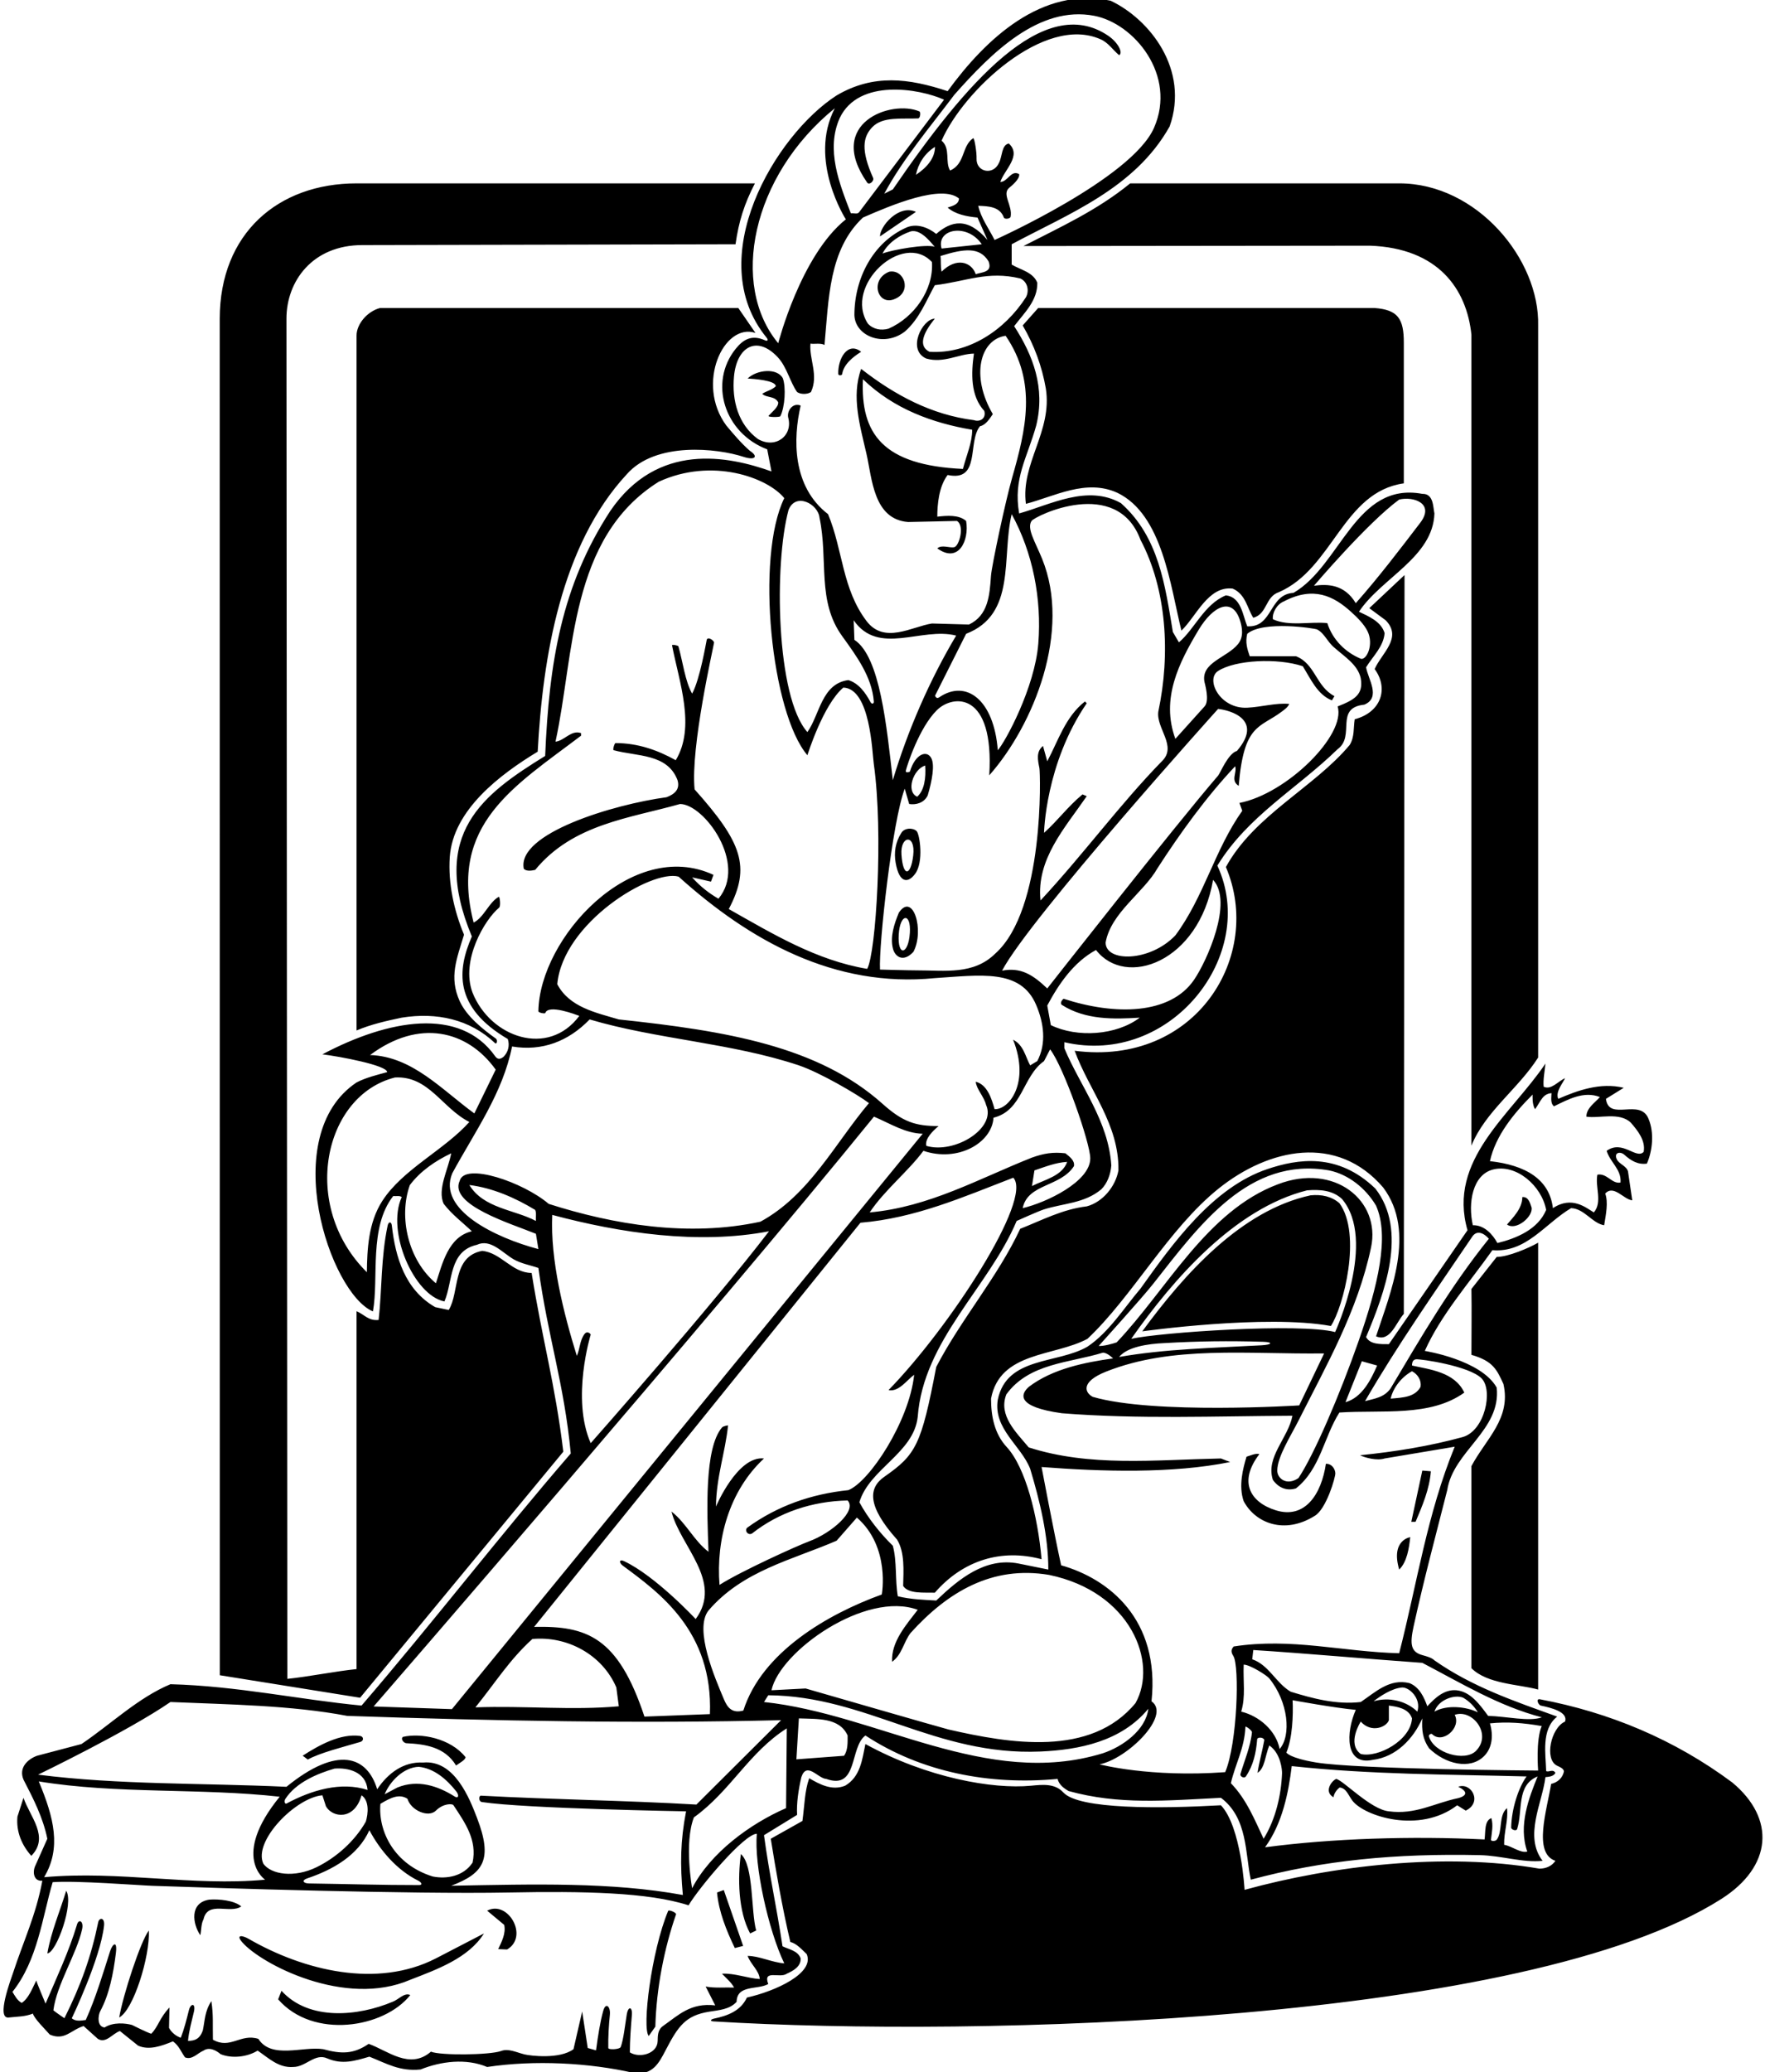 <?xml version="1.0" encoding="UTF-8"?>
<svg xmlns="http://www.w3.org/2000/svg" xmlns:xlink="http://www.w3.org/1999/xlink" width="496pt" height="582pt" viewBox="0 0 496 582" version="1.1">
<g id="surface1">
<path style=" stroke:none;fill-rule:nonzero;fill:rgb(0%,0%,0%);fill-opacity:1;" d="M 215.898 557.199 C 214.301 553 219.199 555.699 221.102 554.301 C 222.898 553.5 225.102 552.301 225 550 C 224.199 547.801 221.699 547.5 219.898 546.598 C 218.301 535.902 216.199 526.5 214.699 515.402 L 224 509.699 C 223.801 506.5 224.398 502.5 225.199 499.098 C 226.699 494.598 229.898 499.5 232.199 499.598 C 241.199 502.801 238.699 490.699 243.199 487.402 C 258.898 497.699 278 501.402 297.199 499.598 C 297.602 501.199 298.898 502.199 300.301 503 C 314.398 506.902 327.602 505.699 343.102 504.902 C 350.699 510.598 349.898 520.598 351.5 527.902 C 371.898 522.402 392.25 520.5 415.801 521 C 422.004 521.133 428 523.199 433.5 522.598 C 428.199 515.699 433.398 506.402 434.301 499.098 C 435.301 499 436.602 498.902 437.102 497.902 C 436.398 496.699 435.301 497.801 434.5 497.402 C 434.398 492.801 433 485.699 437.602 482.098 C 425.699 477.801 413.801 473.801 403.102 466.301 C 402.367 465.566 401.047 465.199 399.727 464.836 C 396.469 463.938 396.148 461.805 397.242 456.805 C 400.121 443.672 403.539 430.957 406.699 418.5 C 408.398 407.5 421.898 401.699 420.602 389.699 C 416.215 381.879 400.398 379.398 400.398 379.398 C 404.898 369.301 412.801 360.398 419.398 351.102 C 428.898 351.898 434.102 343.699 441.5 339.301 C 445.199 339.398 447.5 343.602 450.801 344.102 C 451.301 341 452 337.699 451.102 335.199 C 453.5 332.602 456.301 336.898 458.699 337.102 L 457.5 329 C 457.09 327.441 455.062 326.961 454.406 325.676 C 453.391 323.707 455.293 323.258 456.461 324.297 C 458.289 325.926 460.207 327.145 462.801 326.801 C 464.398 323.199 464.898 318.102 463.301 314.301 C 461 308.199 452.102 315.102 451.301 308.602 L 456.301 305.5 C 449.699 303.898 443.199 306.301 437.898 308.602 C 437 306.602 439.301 304.102 439.801 302.801 C 437.801 303.699 435.898 306.199 433.801 305.199 C 433.602 303.199 434.102 300.898 434.301 298.699 C 424.602 313.102 406.699 325.699 412.398 345.5 L 390.301 377.5 C 387.898 377.5 385 377.602 383.898 375.5 C 389.102 363.102 395.699 345.602 386.5 333.801 C 375.867 323.562 364.566 325.527 356.266 328.293 C 340.812 333.438 329.516 349.281 320.5 361.898 C 315.898 367.301 311.602 374.199 305.602 378.199 C 297.199 383.102 282.898 380.898 280.398 393.102 C 279.102 401.301 286.898 405.898 289.5 412.5 C 292.199 421.5 294.602 431.301 294.602 440.801 L 286.199 439.102 C 276.898 437.301 269.5 443.398 263.102 449.5 C 259.699 449.301 256 449.199 252.301 448.301 C 251.5 443.699 252.102 438.5 250.898 434.102 C 247.301 430.602 243.898 426.301 241.5 421.898 C 244.301 412.5 256.801 408.102 257.898 397.898 C 259.5 376.398 277.801 361.602 285.699 342.898 C 285.699 342.898 291.684 340.199 293.312 339.672 C 298.77 337.918 304.727 338.004 309.5 334 C 311.199 332.301 312.102 329.801 312.301 327.301 C 311.5 314.801 303.602 305.102 299.102 294.398 L 299.102 292.699 C 328.914 299.648 353.754 268.152 342.102 243.102 C 350.699 229.102 364.398 221.602 375.898 210.398 C 381 206.699 374.898 198.801 383.398 197.898 C 388.199 195.898 384.398 190.602 383.898 187.398 C 385.801 184.301 388.801 181.602 389.102 177.801 C 388.102 174.5 384.602 173.102 381.898 171.801 C 388.199 162.301 402.699 156.5 403.102 144.199 C 402.699 142.398 402.898 138.602 399.699 138.699 C 380.898 135.199 376.801 158.801 363.5 166.5 C 356.5 166.898 357.801 176.301 350.5 175.898 C 349.199 172.699 348.801 167.699 344.5 167.199 C 338.398 169.699 335.699 176.699 331.301 180.398 L 329.602 177.5 C 327.398 164.398 325.699 150.801 315 141.301 C 305.602 136 295.301 141.699 286.398 144.199 C 284.699 134.301 288.602 128.801 291.199 119.5 C 293.801 108.898 290.301 99.801 285 91.602 C 287.898 87.801 291.602 84.398 291.5 79.398 C 290.301 76.398 286.801 75.801 284.301 74.301 L 284.301 68.602 C 300.102 60.102 318.898 53 328.699 35.5 C 334.297 19.57 323.137 5.43 312.102 0.199 C 292.801 -3.898 277 10.898 266.301 25.602 C 255.398 22 245.5 20.699 235.102 26.801 C 217.871 37.895 197.207 72.527 215.418 94.816 C 216.004 95.535 215.691 95.895 214.969 95.57 C 211.328 93.953 208.93 95.234 206.727 97.98 C 199.082 107.508 203.59 121.672 215.602 126.199 L 216.801 132.398 C 204.645 128.059 184.789 124.008 171.5 143.5 C 157.801 164.5 154.301 186.102 153.199 212.301 C 135.941 222.973 120.492 234.059 132.602 263 C 128.492 272.391 127.406 282.844 142.699 291.801 C 143.301 293.602 142.801 295.5 141.5 296.801 C 140.328 297.738 139.66 297.355 139.117 296.594 C 129.23 282.684 109.191 286.273 90.602 296.102 C 95.5 296.699 108.801 299.199 108.801 301.102 C 105.898 301.898 102.898 302.602 100.199 304 C 77.906 318.914 92.695 363.219 104.801 368.301 C 106.5 358.898 103.602 344.699 110.5 335.898 C 111.301 336 112.301 335.699 112.898 336.199 C 108.48 345.77 116.316 363.828 124.898 365.5 C 127.301 359.898 126.102 351.398 134 349.602 C 137.898 347.801 141.102 351.801 144.398 353.699 C 146.5 354.898 149 355.301 151.301 356.102 C 154 375.699 158.5 388.301 160.398 408.199 C 140.5 431.199 121.5 455.898 101.602 479 C 83.898 477.301 66.699 473.5 47.898 473 C 38.801 476.801 31.199 484.199 22.898 489.801 L 10.398 493.098 C 7.699 494.098 5.199 496.5 6.602 499.801 C 9.398 505.199 12.102 510.5 13.301 516.402 L 10 523.801 C 9.102 525.5 9.301 528.402 11.898 528.199 C 10.098 537.891 6.57 545.191 3.645 554.137 C 3.16 555.621 -1.25 567.164 2.5 566.598 C 4.719 566.344 7.039 566.402 9.25 565.5 C 9.582 566.855 12.57 569.797 14 571.402 C 18.199 573.199 19.902 570.098 23.5 569 L 27.5 572.602 C 29.801 574 31.602 571.098 33.699 570.402 L 38.801 574.5 C 41.898 575.898 45.398 574.602 48.602 573.301 C 50.301 574.5 50.898 576.301 52 577.801 C 54 578.602 55.5 576.602 57.199 575.898 C 58.801 574.801 60.699 575.801 62 576.898 C 65.199 578.199 69.5 577.699 72.398 575.898 C 75.5 578 78.301 580.801 82.398 580.5 C 86 580.5 88.5 576.5 92 578.102 C 96.199 579.898 99.699 578.801 103.801 577.602 C 108.602 579.5 112.301 581.801 118.199 581.199 C 123.898 578.898 131 578 136.898 580.5 C 150.199 578.5 165.602 579.301 178.199 582.199 C 183.398 582.887 185.203 579.359 187.062 575.781 C 190.598 568.984 192.672 566.039 199.262 564.977 C 202.051 564.527 205.051 564.352 207 562.199 C 207.102 557.301 212.898 558.902 215.898 557.199 Z M 220.898 507.801 C 210.801 512.199 199.699 520.301 194.5 530.301 C 194.5 530.301 192.199 517.598 195 510.402 C 205.301 503 210.5 492.098 221.102 485.402 Z M 237.199 493.098 L 223.801 494.098 L 224.5 482.598 C 229.602 482.801 235.898 482.301 238.199 487.402 C 238.199 489.402 238.301 491.5 237.199 493.098 Z M 214.699 478 L 215.898 476.102 C 243.5 476.301 262.836 493.168 292.398 491.902 C 303.191 491.438 315.102 489.098 322.699 479.898 C 322 485.902 315.398 490.598 309.898 492.402 C 277.199 502.402 246.699 481.398 214.699 478 Z M 345.898 500.801 C 347.121 495.453 349.746 490.984 349.984 485 C 350 484.605 351.871 486 351.824 486.508 C 351.426 490.531 349.59 494.762 348.598 498.207 C 348.387 498.945 349.664 499.555 350.109 498.902 C 352.188 495.836 352.988 492.324 353.285 488.484 C 353.34 487.801 355.105 487.832 355.293 488.688 C 354.75 491.75 353.75 495.25 353.398 497.902 C 355.5 496.5 355.5 493.098 356.699 490.199 C 359.988 492.441 360.305 497.25 360.277 498 C 360.055 503.949 358.562 510.805 355.102 516.402 C 352.801 511.598 350.398 505.402 345.898 500.801 Z M 349.5 467.5 C 351.25 467.5 355.965 470.484 356.676 471.355 C 362.082 477.988 362.906 487.422 359.602 491.199 C 358.602 486 353.801 481.898 348.801 480.699 C 350.102 476.398 349.301 472.199 349.5 467.5 Z M 429.199 520 C 427.199 520.5 425 518.5 422.699 518.098 C 422.602 514.5 423.898 511.199 423.5 507.801 C 421.059 509.832 422.324 514.379 420.621 516.652 C 420.23 517.176 418.945 517.082 418.984 516.723 C 419.207 514.68 419.695 512.641 419.102 510.598 C 417.102 511.402 417.5 514.25 417.199 516.598 C 396.801 515.598 374.301 516.301 355.5 518.801 C 360.398 512.098 362.102 503.402 363 496 C 385.602 498.402 406.199 498.301 429 498.902 C 426.75 502 424.781 507.93 424.664 513.254 C 424.648 513.828 426.117 514.387 426.352 513.656 C 427.988 508.547 426.062 501.352 432.102 498.902 C 429.699 504.801 426.602 512.699 429.199 520 Z M 432.25 497.25 C 432.25 497.25 381.496 496.922 369.797 494.969 C 362.285 493.711 361.5 492.199 361.5 492.199 C 363.199 488.098 363.449 481.699 363.25 477.5 C 363.25 477.5 375.301 479.699 381 480.199 C 378.215 486.516 377.902 495.934 385.75 494.25 C 392.352 493.449 397.199 488.301 399.699 482.598 C 399.5 486 399.801 488.402 401.602 491 C 406.207 495.469 413.07 497.09 417 493.25 C 419.211 491.094 419.793 487.668 418.699 484 C 423.602 483.5 428.051 483.848 433.25 484.75 C 431.551 488.648 432.25 497.25 432.25 497.25 Z M 390.301 483.098 L 390.301 479 C 392.602 479.301 395.898 479.801 396.801 482.598 C 396.453 488.758 387.25 493.75 382.398 492.598 C 378.395 489.688 382.398 483.5 382.398 483.5 C 385.402 486.84 389.695 485.027 390.301 483.098 Z M 386 477.801 C 387.727 476.434 391.113 474.145 393.992 473.926 C 395.961 473.773 399.5 477 398.301 480.699 C 395.199 477.699 390.398 476.5 386 477.801 Z M 408.801 481.602 C 413.762 479.852 419.449 487.051 414.75 491.75 C 411.668 494.832 402.875 492.383 401.551 487.625 C 401.441 487.234 402.16 486.727 402.469 487.031 C 405.348 489.898 410.75 485.25 408.801 481.602 Z M 403.102 480.699 C 404.25 477.25 408.898 475.801 411.199 476.801 C 412.898 477.801 414.301 479.199 415.301 480.898 C 412.102 479.301 406.602 478.699 403.102 480.699 Z M 399.699 467 C 410.602 472.699 421.301 479.199 433.301 482.301 C 429.699 483.598 423.199 482 418.199 481.898 C 415.898 478.801 413.301 475.102 409.301 474.699 C 405.898 474.398 403.301 476.801 401.102 479.199 C 400.199 476.699 398.898 473.801 396.102 472.699 C 390.5 471.301 386.5 475.25 382.398 478 C 375.5 478.801 368.898 477 362.699 475.102 C 358.5 472.602 356.602 467.602 351.898 466 L 352.199 463.398 C 366.602 464.301 384.102 465.898 399.699 467 Z M 430.699 307.398 C 430.699 307.398 430.5 310.301 431.398 311.5 C 433 309.25 433.5 307.199 436 307 C 436 308.102 435.602 309.801 436.699 310.699 C 440.602 308.801 445.102 306.301 449.602 308.102 C 448.199 309.699 445.801 311.199 445.801 313.602 C 449.301 314.199 455.102 312.199 458.301 315.301 C 460.199 317.5 462.5 320.301 461.898 323.5 C 459.801 325.699 456 320 451.5 323.199 C 452.5 326.5 455.699 328.398 455.398 332.102 C 453 332.602 451.602 329.398 448.898 329.898 C 448.199 333.301 450.398 337.602 447.898 340.5 C 445.699 339.199 441.75 335.75 436.398 339.301 C 435.438 331.215 428.762 327.219 418.699 326.102 C 420.301 318.898 425.398 312.699 430.699 307.398 Z M 419.555 328.457 C 426.051 326.789 433.238 332.992 434.5 339.801 C 432.199 345.301 426.102 347.801 420.801 349.102 C 419.5 346.699 417.102 344 413.898 344.102 C 412.465 337.82 413.836 329.922 419.555 328.457 Z M 413.602 347.5 C 415 345.199 417.102 346.398 418.398 347.898 C 407.602 361.301 399.301 375.602 390.801 389.898 C 389 392.5 386.199 392.801 383.602 393.5 C 392.699 377.801 403.301 362.699 413.602 347.5 Z M 396.801 385.102 C 398.5 386 399.5 387.75 399.199 389.5 C 397.602 392.398 394.25 392.5 390.801 392.801 C 391.5 389.699 393.898 386.699 396.801 385.102 Z M 387 383.5 C 385.301 387.398 382.801 392.5 378.102 393.801 L 382.699 382.301 Z M 324.043 360.59 C 337.133 343.969 350.984 324.762 373.5 328.699 C 378.898 329.801 383.801 333.699 386.699 338.602 C 390.504 347.195 387.289 360.934 381.75 376.75 C 376.586 391.492 369.363 408.406 364.898 415.102 C 361.605 417.379 358.922 415.23 358.934 413 C 358.961 409.086 362.742 403.27 364.863 399.055 C 372.828 383.234 381.5 368.25 385.301 350.301 C 388.07 337.211 375 326.484 359.102 332.602 C 339.102 340.102 327.898 362.199 313.801 377 C 312.602 377.398 310.148 378.102 308.75 378 C 308.75 378 320.855 364.637 324.043 360.59 Z M 327.199 377.199 C 336.59 376.656 345.434 376.535 354.996 376.836 C 357.762 376.922 357.598 377.648 354.492 377.82 C 341.57 378.535 327.16 378.844 314.5 381.102 C 316.699 378.301 322.5 377.398 327.199 377.199 Z M 317.898 376 C 329.699 359.199 347 339.398 367.301 334.301 C 371 334 374.5 334.301 377.102 336.699 C 387.031 348.375 375.199 374.102 375.199 374.102 C 365.301 371.5 325.898 374.199 317.898 376 Z M 372.102 380.102 L 365.102 394.699 C 365.102 394.699 324.199 397.301 307.102 392.301 C 304.984 391.242 303.398 388.152 310.879 385.191 C 329.562 377.797 350.438 380.367 372.102 380.102 Z M 292.699 412 C 309.602 413.301 329.5 413.898 345.699 410.602 L 343.102 409.602 C 324.199 410 306.301 412 289.102 406.5 C 285.5 402.199 280.5 397.5 282.801 391.602 C 289.199 382.801 300.5 382.801 309.898 379.898 C 311.102 379.801 312.801 381.5 312.801 381.5 C 304.898 382.602 295.801 384.398 289.102 389.5 C 286.758 391.582 285.574 395.117 298.398 396.898 C 319.699 398.602 341.801 397.699 363.199 397.602 C 362 403.898 355.602 409.199 357.699 415.602 C 359.301 417.898 361.699 418.801 364.199 418 C 371.102 412.5 372 403.602 376.398 396.699 C 388.5 395.898 401.898 398 411.5 391.102 C 408.801 385.301 401.699 384.602 396.801 383.5 C 396.801 382.262 397.277 381.828 397.965 381.75 C 399.109 381.621 412.914 383.586 416.375 387.133 C 419.648 390.488 417.273 401.879 411 403.602 C 401.777 406.129 392.102 407.699 382.199 408.699 C 383.602 409.398 387 410.301 389.102 409.602 L 408.801 406.301 C 401 425.398 398.301 444.398 393.199 464.301 C 377.199 463.898 363 459.898 346.699 462.398 C 345.75 463.398 346.074 464.25 346.59 465.062 C 348.375 467.895 347.727 489.645 344.301 497.699 C 323 499.25 309 495.5 309 495.5 C 316.75 494 329.25 481.75 323.602 477.801 C 326.043 454.766 311.555 443.367 298.199 439.602 C 296.199 430.5 292.699 412 292.699 412 Z M 257.898 452.102 C 254.602 456.398 250.398 461.102 250.699 466.699 C 253.5 464.699 253.898 461.199 255.898 458.602 C 266.301 447.102 278.801 439.602 294.801 442.301 C 317.809 447.051 325.492 466.914 319.102 478.301 C 306.504 493.562 283.684 489.637 266.562 485.719 C 265.062 485.375 226.398 474.199 226.398 474.199 L 216.801 474.699 C 219.184 463.703 243.285 446.699 257.898 452.102 Z M 247.801 447.801 C 232.602 453.301 214.102 464 208.898 480.398 C 205.594 481.309 204.348 479.398 203.414 477.184 C 200.953 471.324 194.953 457.555 199.102 452.301 C 208.699 441.102 222.602 438.102 235.102 432.699 L 240.801 426.199 C 250.289 434.461 247.801 447.801 247.801 447.801 Z M 249.699 390.398 C 252.602 391 254.898 387.5 256.898 386.102 C 255.484 399.277 244.285 416.188 238.398 418.5 C 227.996 419.574 218.48 422.902 210.062 428.988 C 209.094 429.688 210.102 431.301 211.301 430.699 C 218.898 424.699 228.301 421.602 238.199 421.398 C 240.895 424.301 233.711 430.547 227.363 432.879 C 224.234 434.023 208.25 441.25 202.199 445.102 C 201.199 432.398 204.898 418.699 214.699 409.602 C 207.25 408.75 201.199 423.102 201.199 423.102 C 201.301 414.699 203.801 408 204.602 400.301 C 204.602 400.301 203.258 400.469 202.887 400.906 C 197.891 406.781 198.695 424.602 199.102 435.801 C 195 432.699 192.898 427.801 188.699 424.5 C 191.102 434.199 203.301 444.102 195.5 454.699 C 195.5 454.699 184.168 442.527 175.309 438.41 C 174.039 437.824 173.844 438.836 175.027 439.711 C 185.293 447.297 200.402 458.125 199.5 481.398 L 181.102 482.098 C 173.645 459.617 164.855 456.598 150.102 456.898 C 150.102 456.898 211.602 380.801 241.801 343.398 C 257.199 342.102 270.5 336.25 284.75 330.75 C 290.355 336.684 266.895 372.766 249.699 390.398 Z M 173.898 479.199 C 160.801 480.398 147.398 479 133.602 479.5 C 139.5 472.164 143.164 466.164 149.602 460.301 C 159.301 459.398 169.199 464.602 173.199 473.898 Z M 306.387 325.328 C 306.371 331.867 294.074 337.723 287.398 339.301 C 288.801 332.398 298 333.398 301.801 327.5 C 302.102 325.898 300.5 324.801 299.398 323.898 C 295.898 323.5 293.398 323.898 290 325.102 C 275.102 331 261.102 339 244.398 340.5 C 248.602 334.199 255.199 329 259.5 323.199 C 269.156 326.492 278.75 321 279.199 313.898 C 287.398 311.898 287.301 302.301 293.398 298 L 295.102 294.699 C 298.898 299.602 306.395 321.004 306.387 325.328 Z M 290 333.102 L 290.699 328.699 C 293.699 327.699 296.602 326.5 299.898 326.301 C 298.5 330.301 293.5 331.301 290 333.102 Z M 291.16 282.184 C 293.359 287.312 294.113 293.039 291.5 298 L 289.5 299.199 C 288.199 296.898 287.699 293.5 284.699 292 C 289.527 304.074 283.57 311.691 279.5 311.5 C 278.699 308.699 277.5 304.602 274.199 303.801 C 274.398 305.898 276.5 307.898 277.102 310.301 C 280.105 316.859 268.258 324.176 260.301 321.801 C 259.898 319.801 262 317.75 263.75 316.25 C 257.25 316.25 253.707 315.094 248.02 310.008 C 229.887 293.785 204.09 289.52 173.898 286.301 C 167.5 284.398 160 282.898 156.602 276.398 C 158.215 259.117 183.086 244.086 190.699 246.199 C 210.699 264.199 234.5 277.5 262.699 274.699 C 275.457 273.883 286.789 271.977 291.16 282.184 Z M 281.602 272.602 C 289.398 257.801 342.301 199.102 342.301 199.102 C 345.715 199.441 355.152 202.094 347.602 210.898 C 345.102 211.602 342.934 217.105 342.309 217.832 C 329.977 232.145 294.301 277.602 294.301 277.602 C 290.25 273.75 286.898 271.602 281.602 272.602 Z M 335.5 275.25 C 328.77 284.969 313.434 285.223 298.898 280.5 C 298.301 280.898 297.836 281.855 298.422 282.23 C 305.027 286.465 313.043 286.258 320.301 285.801 C 313.699 290.801 302.699 291.5 295.301 287.898 L 294.301 282.398 C 297.5 276.398 301.699 270.199 308 266.801 C 316.336 277.566 336.898 270.27 340.898 247.102 C 346.672 253.293 339.086 270.074 335.5 275.25 Z M 393.199 140.301 C 397.238 139.332 403.266 141.391 399.105 146.832 C 393.277 154.453 387.492 162.059 381 169.398 C 377.75 164 373 164 369.25 164.5 C 369.25 164.5 384.301 146.801 393.199 140.301 Z M 360.801 168.898 C 369.117 164.543 374.777 167.387 379.676 171.832 C 381.539 173.52 383.301 175.289 384.27 177.211 C 386.184 181 383.988 185.531 382.398 185 C 378.102 183.199 374.5 179.699 373 175 C 368.301 174.5 362.102 176 357.699 173.898 C 357.5 172.102 358.801 169.699 360.801 168.898 Z M 350.5 178 C 355 174.199 369.527 176.477 370.113 176.77 C 372.195 177.812 373.051 180.34 375 181.898 C 377.801 184.398 381.602 186.699 382.398 190.5 C 383.176 195.004 380.75 196.5 375.898 198.398 C 378.34 206.328 361.691 222.902 348.301 225.5 L 349.102 227.699 C 341.301 238.699 338.398 251.801 330.301 262.699 C 323.133 270.184 310.699 270.281 310.699 264.699 C 312.199 256.301 321.398 250.699 325.301 243.801 C 331.5 234.199 338.898 223.898 347.102 215.199 C 347.699 217 345.699 219.199 348.102 220.699 C 349.551 203.16 353.977 204.543 360.203 199.855 C 361.012 199.246 361.902 198.633 362.301 197.699 C 358.742 197.316 354.445 198.57 350.488 198.758 C 342.781 199.121 338.688 190.777 342.301 188.445 C 347.145 185.312 359.027 184.742 366.102 187.102 C 368.301 190.602 370.199 195.102 374.301 196.699 L 375 195.5 C 369.801 192.801 369.602 186.398 364.199 184.301 L 351.199 184.301 C 350.5 182.301 349.898 180.398 350.5 178 Z M 336.809 176.934 C 340.914 170.078 346.285 167.648 348.422 174.109 C 349.129 176.246 349.547 178.891 347.898 180.898 C 344.75 184.75 337.434 186.035 338.48 191.504 C 338.574 191.992 340 196.801 338.5 198.398 L 330.301 207.5 C 326.172 196.234 331.289 186.152 336.809 176.934 Z M 289.887 146.309 C 290.816 144.902 313.836 133.668 320.5 151.602 C 327.867 165.527 328.965 183.672 325.5 199.898 C 324.898 204.602 330.898 209.602 326.5 213.801 C 314.602 226 304.5 239.898 292.398 252.898 C 291.199 241.301 299.199 232.602 305.398 223.602 L 304.199 223.102 C 299.898 226.699 297.398 230.301 293.398 233.898 C 293.398 233.898 293.75 214.5 305.398 197.5 L 304.898 197 C 299.398 201.301 297.398 208 294.301 213.801 L 293.102 209.5 C 291.121 211.094 291.629 213.422 292.098 215.73 C 292.363 217.039 293.602 255.398 279.699 267.801 C 273.574 273.848 265.531 272.504 257.75 272.523 C 255.492 272.527 247.301 272.301 247.301 272.301 C 246.898 265.602 250.75 230.602 254.25 221.5 L 255.5 225.801 C 257.398 226.102 259.699 225.5 260.699 223.398 C 261.973 219.156 262.68 214.891 261.75 213 C 260.547 210.551 257.254 211.598 255.699 216.699 C 255.699 216.699 254.34 217.344 254.582 216.328 C 254.93 214.902 258.285 204.422 263.238 199.488 C 267.844 194.898 279.449 194.191 278 217.75 C 290.625 203.461 301.07 177.141 292.859 156.953 C 290.859 152.035 288.484 148.422 289.887 146.309 Z M 240.102 179.699 L 239.898 174.199 C 246.898 184.301 258.898 176 268.699 178.5 C 261.301 190.898 255.102 205.102 250.898 219.102 C 249.16 204.027 247.34 184.406 240.102 179.699 Z M 245.559 196.996 C 245.613 197.688 244.988 197.848 244.629 197.18 C 243.262 194.629 241.332 191.871 238.398 191 C 230.898 192 230.398 200.602 226.898 205.602 C 218.066 195.754 217.5 158.25 221.602 143.199 C 223.602 138.199 229.898 141.5 230.301 145.398 C 232.801 157.301 229.5 168.801 236.699 178.699 C 240.699 184.242 245.027 190.117 245.559 196.996 Z M 260 215 C 260.25 218.5 259.75 222 257.75 223.75 C 254.496 222.355 256.621 215.992 260 215 Z M 291.785 180.734 C 290.809 193.094 282.512 208.352 280.398 210.699 C 279.324 196.52 271.492 190.652 263.902 195.859 C 263.098 196.414 262.766 195.379 262.766 195.379 L 271.5 178 C 285.699 172.5 281.398 156.5 284.301 144.398 C 290.23 155.188 292.777 168.176 291.785 180.734 Z M 268.199 26.602 C 278.5 14.969 291.953 1.445 307.512 4.438 C 318.77 6.605 330.773 21.176 324.301 35.898 C 318.008 50.199 279.5 67.398 279.5 67.398 C 277.898 64.199 275.699 61.301 274.898 57.801 C 277.699 57.898 281 58 282.102 61.102 C 282.398 61.699 283.898 61.398 284 60.898 C 284.613 57.66 281.398 54.504 283.664 52.691 C 283.988 52.43 286.699 50.301 286.398 48.898 C 284.102 47.602 283.199 51.102 281.102 51.102 C 282.301 47.602 287.199 43.699 283.5 40.301 C 281.398 40.699 281.699 44 280.699 45.801 C 279.066 49.363 274.262 48.297 274.43 44.508 C 274.5 42.973 273.898 38.898 273.5 38.801 C 270.199 41 271.301 46 267 47.898 C 265.5 45.5 267.199 41.699 264.602 39.5 C 270.762 25.414 293.539 4.086 309.199 11 C 311.398 11.898 312.699 14 314.5 15.5 C 315.688 14.785 314.129 11.863 311.406 10.023 C 293.348 -2.191 271.309 23.398 250.898 53.199 L 248.5 54.398 C 253.699 44.699 261.199 35.898 268.199 26.602 Z M 277.801 73.398 C 279 76.5 276 76.398 274.199 77 C 273 73.5 268.695 72.203 264.602 76.301 C 264.25 74.5 264.5 73.5 264.301 71.898 C 270.992 69.797 275.324 69.305 277.801 73.398 Z M 275.898 68.602 L 264.602 69.801 C 263.023 64.285 271.801 62.551 275.898 68.602 Z M 262.75 41.25 C 262.75 44.25 260.699 46.898 257.398 49.102 C 258 46 259.852 43.051 262.75 41.25 Z M 236 33.102 C 241.359 21.973 258.309 24.859 265.301 28 L 241.5 59.5 C 241 60.301 240 59.801 239.102 59.898 C 235.898 51.602 232 42 236 33.102 Z M 234.602 30.398 C 227 45 237.699 61.602 237.699 61.602 C 225 71.75 218.699 96.398 218.699 96.398 C 205.109 80.094 211.09 49.477 234.602 30.398 Z M 213 123.301 C 207.445 119.223 205.656 112.508 206.262 105.773 C 207.016 97.375 212.699 94.051 218.566 100.324 C 221.133 103.07 222 107.285 224 110.102 C 225 110.801 226.898 110.801 227.898 110.102 C 230.102 105.398 227.352 100.801 227.75 96.5 C 228.75 96.699 230.75 96.25 231.699 96.898 C 232.898 84 232.898 70.102 242.5 61.102 C 250.699 57.5 264.602 51.699 269.5 55.75 C 269.398 57.352 268 57.75 266.301 58.301 C 268.5 60.199 271.602 60.801 274.699 61.102 L 277.5 67.398 C 271.934 60.906 267.301 62.027 263.102 65.699 C 261 64 257.602 62.5 254.5 64 C 245.301 68.199 240.102 78.199 240.102 88.5 C 240.312 94.445 248.422 97.621 254.301 93.102 C 258.398 89.5 260.301 84.398 262.699 80.102 C 271.699 79 277.5 76 286.699 78.199 C 288.801 79.102 289.301 81.699 288.301 83.5 C 282.301 92.801 272.102 99.5 261.199 98.801 C 258.105 97.254 259.16 93.828 262.699 89.5 C 259.246 89.5 254.754 98.234 260.301 100.699 C 265.199 102.102 269.398 99.398 273.699 99.301 C 272.898 104.801 272.699 111.199 276.602 115.398 C 277.199 117.5 275.398 118.602 273.699 118 C 261.801 116.5 251.5 111 242 103.602 C 239.176 111.363 241.703 119.621 243.504 127.5 C 245.086 134.418 245.449 145.852 255.199 146.602 L 268.898 146.301 C 271.188 147.605 269.531 153.465 268.113 153.695 C 266.723 153.926 264.688 152.906 263.398 154 C 269.301 158.324 272.434 151.906 271.5 146.301 C 269.398 144.5 266.102 144.801 263.398 145.102 C 263.398 141.801 263.801 136.699 266.301 133.398 C 275.699 135.398 271.801 124.102 275.398 119.699 C 277 119.398 278.102 117.602 279 116.301 C 272.691 105.578 275.441 95.324 282.602 94.301 C 291.547 107.352 288.273 120.723 284.414 134.227 C 282.535 140.793 278.672 158.949 278.48 161.746 C 278.113 167.168 277.707 172.828 272.301 175.398 L 261.898 175.102 C 256.199 176 248.5 181 243.5 174.398 C 236.633 165.336 236.898 154.5 232.699 144.398 C 222.512 136.57 222.887 123.062 225 113.898 C 222.801 113 221.102 115.352 221.5 117.25 C 222.895 122.355 217.941 126.16 213 123.301 Z M 248 71.199 C 249.602 68.102 252.898 66 255.898 65 C 259 64.102 262.398 69.199 262.699 69.301 C 260.25 68.5 250.898 70.102 248 71.199 Z M 249.699 92.301 C 247.602 92.898 245.398 92.5 243.898 90.898 C 236.973 80.215 253.711 64.777 261.898 73.602 C 262.398 81.5 256.801 89.199 249.699 92.301 Z M 273.199 120.699 C 273.199 124.398 271.602 127.801 270.602 131.699 C 248.027 130.664 241.805 121.77 242.5 106.5 C 251.199 114.898 262.102 118.801 273.199 120.699 Z M 132.801 278.801 C 129.352 269.691 136.309 258.156 140.238 254.938 C 140.801 254.48 140.438 251.715 140.176 251.859 C 137.363 253.41 136.027 257.637 133.102 259.102 C 126 231.5 144.574 220.797 163.301 206.602 L 163.301 205.898 C 160.5 204.898 158.699 208 156.102 208.301 C 161.5 183.699 159.898 151.102 185.102 135.301 C 200.078 128.398 215.688 134.102 220.398 139.898 C 212.266 156.496 216.75 200.25 226.898 212.102 C 226.898 212.102 231.301 197.898 237 193.102 C 244.602 193.398 245.086 211.246 245.555 214.562 C 248.285 233.922 246.176 267.66 243.699 272.102 C 229.398 269.699 217.199 262.301 204.801 255.301 C 211.098 243.367 208.434 236.531 195.199 221.699 C 194 209.898 200.496 181.723 200.656 180.52 C 200.742 179.883 198.852 178.652 198.598 179.715 C 198.43 180.422 196.699 190.801 194.5 194.801 C 192.527 191.328 191.879 185.828 190.648 181.527 C 190.57 181.246 188.801 180.949 188.855 181.23 C 190.859 191.578 195.547 204.152 189.898 213.5 C 184.77 210.648 179.281 208.703 173 208.688 C 172.668 208.688 172.129 210.598 172.445 210.688 C 178.961 212.488 187.539 211.57 190.398 219.102 C 191.199 221.801 189.398 223.102 187.301 223.898 C 172.469 225.895 145.133 234.074 147.199 244 C 148 244.801 149.5 244.5 150.398 244.301 C 161 231.398 177 229.801 191.102 225.801 C 197.84 225.801 210.16 242.566 201.898 252.398 C 199.301 250.898 196.801 249 194.5 246.398 L 199.801 247.602 L 200.5 245.699 C 177.684 235.105 151.613 263.336 151.297 283.996 C 151.289 284.43 153.141 284.762 153.234 284.492 C 154.113 281.965 161.805 284.938 162.801 285.301 C 154.051 297.059 137.816 291.34 132.801 278.801 Z M 104 296.301 C 117.707 286.074 131.316 289.27 139.301 300.398 L 133.301 312.699 C 124.199 306.102 115.898 296.699 104 296.301 Z M 107.449 337.254 C 103.469 343.402 103.184 350.973 103.102 357.301 C 84.227 338.633 90.953 307.613 111 302.602 C 120.5 302.102 124.199 311.199 131.898 315.102 C 124.797 323.02 113.203 328.363 107.449 337.254 Z M 122.5 360.398 C 114.699 353.898 111.969 341.836 115.164 332.836 C 118.164 328.836 122.398 326 126.801 323.898 C 126 328.301 122.801 334.102 124.699 338.102 C 127.102 341.199 129.836 343.164 132.602 345.801 C 126 347.301 124.301 354.898 122.5 360.398 Z M 150.602 342.898 C 144.602 339.699 135.898 339.398 131.898 332.801 C 138.398 333.602 144.801 336.398 150.398 339.801 C 150.801 340.699 150.5 341.801 150.602 342.898 Z M 129.199 331.602 C 126.035 338.379 143.633 343.652 150.602 346.5 L 151.301 350.801 C 139.258 347.621 122.812 339.746 127.102 329.5 C 133.398 317.898 141.301 307 143.898 293.898 C 152.301 295.301 159.699 292.5 165.699 286.301 C 184.547 291.883 205.621 292.898 224.438 299.184 C 230.293 301.137 240.801 307.25 244.199 309.801 C 234.699 321 227.5 335.602 213.699 343.102 C 193.5 347.5 172.301 343.898 154.199 338.102 C 147.004 331.973 130.633 326.395 129.199 331.602 Z M 155.199 341.199 C 174.301 346.301 196.199 349.602 216.102 345.801 C 200.301 366.5 166 405.301 166 405.301 C 160.461 392.742 166 374.801 166 374.801 C 165.699 374.199 164.801 373.898 164.301 374.602 C 162.898 376.398 163 378.801 162.102 380.801 C 158.398 368.898 154.602 353.801 155.199 341.199 Z M 245.602 313.602 C 250.102 315.5 254.398 318.301 259.301 318.398 L 127 480 L 105 479.25 C 105 479.25 199.898 369.898 245.602 313.602 Z M 47.898 478 C 64.199 478.699 81.801 478.898 97.602 481.898 C 138.699 483.301 179.602 484.098 219.5 483.098 L 195.699 506.801 C 175.699 505.633 155.797 505.414 135.16 504.301 C 134.539 504.27 134.41 505.941 135.461 506.098 C 147.629 507.938 192.801 508.699 192.801 508.699 C 191.199 517 191.102 523.598 191.898 532.199 C 171.887 528.535 150.191 529.164 126.801 529.598 C 135.938 526.137 138.539 522.227 134.051 510.543 C 131.988 505.176 127.727 494.152 118.898 495 C 113.398 494.699 109 498 106 502.5 C 103.164 493.168 94.855 490.133 80.5 501.812 C 56.801 500.711 33.398 501.301 10.699 498.402 C 10.699 498.402 36 486.199 47.898 478 Z M 90.602 504.199 L 91.602 507.301 C 93.414 510.508 99.578 511.348 101.602 504.199 C 103.801 505.699 103.5 509.301 102.801 511.598 C 99.727 517 94.625 521.613 88.977 524.383 C 82.727 527.449 76.18 526.469 74 523.402 C 71.078 516.996 83.199 504.793 90.602 504.199 Z M 80.203 505.191 C 83.223 500.574 89.188 498.102 94 496.699 C 97.699 496.402 102.836 497.5 103.301 502.699 C 95.812 500.266 87.539 502.738 80.527 506.508 C 80.043 506.766 79.77 505.848 80.203 505.191 Z M 86.289 527.547 C 93.453 525.137 100.59 521.16 103.801 514 C 106.797 519.652 111.555 525.227 117.504 528.16 C 118.504 528.652 118.754 529.41 117.836 529.414 C 107.426 529.43 97.488 529.105 86.84 528.957 C 85.148 528.934 84.75 528.066 86.289 527.547 Z M 106.898 506.598 C 109.836 504.832 112.199 503.699 114.5 505.168 C 115.5 508.5 120.438 510.562 122.5 508.5 C 124.5 506.5 127.086 506.461 127.438 506.992 C 130.695 511.922 134.156 516.777 132.801 523.098 C 130.301 526.902 125.602 527.801 121.602 527 C 110.875 523.672 106.246 514.449 106.898 506.598 Z M 108.102 503.902 C 109.602 500.199 113.5 496.301 117.699 496.199 C 121.977 496.648 125.465 499.633 128.203 503.078 C 129.117 504.227 128.805 505.195 127.797 504.555 C 123.023 501.535 117.395 499.688 111.699 502 Z M 10.898 500.301 C 32.898 503.902 56.199 502.098 78.602 504.598 C 64.832 521.5 74.5 527.902 74.5 527.902 C 54.102 529.801 33.699 525.301 12.398 527.199 C 17.301 519 15.168 510.5 10.898 500.301 Z M 198.301 557.902 L 201 563.199 C 194.055 562.395 190.688 565.926 186.301 569 C 184.801 570.102 184.852 571.699 184.812 573.238 C 184.727 576.773 179.762 578.125 177 576.398 C 177 572.863 177.297 569.289 177.574 565.84 C 177.754 563.629 176.539 563.223 176.121 565.828 C 175.59 569.117 175.227 572.699 174.445 574.867 C 174.184 575.59 170.949 575.742 170.941 575.16 C 170.883 572.035 171.074 568.859 171.387 565.789 C 171.609 563.586 170.234 562.148 169.516 564.746 C 168.672 567.773 168.039 571.707 167.5 575.832 L 165.164 575.168 L 163.602 564.902 L 161.164 575.5 C 157.266 578.398 148.973 577.352 147.387 576.961 C 145.148 576.41 142.871 575.211 140.797 576.02 C 137.5 577.168 123.75 577.297 121.102 576.199 C 115.102 581.402 108.836 575.832 103.602 574 C 99.398 576.898 95.934 576.898 90.832 575.5 C 85.133 574.602 76.301 578.398 72.602 572.602 C 67.602 571 64.734 575.633 59.832 572.832 C 59.734 568.332 60 566 59.398 562 C 57.5 564.902 57.602 567.402 57 570.199 C 56.199 572.602 54.734 573.168 52.832 573.168 C 53.082 570.367 53.918 567.535 54.492 564.996 C 55.066 562.457 53.57 562.566 53.082 564.559 C 52.41 567.273 51.723 569.938 50.801 572.301 C 49.5 571.832 48.168 570.832 47.5 569.5 L 47.625 563.793 C 44.777 566.789 44.5 569.168 42.5 571.168 C 41.199 570.766 37.102 568.699 37.102 568.699 C 35.301 568.199 31.832 567.832 29.398 569.402 C 27.168 569.168 27.574 565.93 28.168 564.832 C 30.711 560.141 31.848 554.273 32.57 548.508 C 33.031 544.781 31.602 545.914 30.938 547.988 C 28.852 554.508 26.906 561.078 24.102 567.301 C 22.602 567.5 21.266 567.734 20.168 566.832 C 20.168 566.832 28.23 550.07 29.238 540.805 C 29.492 538.457 27.883 538.469 27.598 539.852 C 25.609 549.484 22.734 557.531 18.102 566.801 C 18.102 566.801 16.168 565.5 15 564.598 C 15.898 557.398 21.543 548.758 23.07 541.832 C 23.582 539.523 22.141 538.828 21.656 540.449 C 19.445 547.883 15.918 555.395 12.801 562.699 C 12.801 562.699 10.336 556.875 10.199 556.199 C 9.102 558.402 8 561.301 6.102 562.5 C 4.801 561.801 4.199 560.5 3.5 559.402 C 10.602 550.5 11.898 538.402 14.801 528.598 C 21.398 528.098 39.008 529.484 42.828 529.617 C 60.984 530.246 115.562 532.02 142.898 531.5 C 163.875 531.102 182.129 531.41 193.5 535.098 C 196.398 530.199 209.102 515 212.699 515 C 211.836 523.5 215.898 542.098 220.398 551.402 C 216.801 551.098 213.301 549.301 210.102 549.301 C 210.898 551.598 213.398 553.5 213.5 555.801 C 210.102 555.598 206.398 554.098 202.898 554.301 C 204.199 555.699 205.398 556.598 206.301 558.199 C 203.898 558.098 200.801 558.402 198.301 557.902 Z M 243.699 51.285 C 231.965 34.527 250.527 27.91 258.371 31.297 C 258.777 31.469 258.625 33.227 258.012 33.254 C 253.453 33.469 248.109 32.648 245.164 35.676 C 242.438 38.477 241.914 42.215 245.359 49.953 C 245.738 50.805 244.281 52.113 243.699 51.285 Z M 61.77 470.48 L 61.75 89.48 C 61.785 65.543 78.145 51.5 100.199 51.5 L 212.145 51.5 C 209.145 57.301 207.602 62.199 206.699 68.602 L 101.812 68.832 C 87.812 68.832 80.5 78.98 80.5 89.48 L 80.75 471.5 C 86.652 470.898 94.301 469.352 100.199 468.75 L 100.199 368.25 C 102.398 369.148 103.5 371 106.398 370.699 C 107.375 362.105 107.016 353.199 108.938 344.188 C 109.184 343.027 109.98 343.008 110.113 344.172 C 111.109 353.074 113.812 362.234 122.301 367.102 L 126.102 367.898 C 129.199 362.898 127 352.898 135.5 351.301 C 140.801 351.801 143.898 357.5 149.398 357.5 C 152.398 376.301 156 388.602 158.301 407.699 L 101.199 476.801 Z M 317.602 51.5 L 393.25 51.5 C 415.055 51.5 432.73 72.867 432.25 91.5 L 432.25 297 C 426.648 305.801 417.398 312.148 413.5 321.75 L 413.5 94 C 412.152 81.117 404.133 69.699 385 69 L 287.602 69.102 C 297.898 63.801 308.301 59.102 317.602 51.5 Z M 257.398 59.5 L 247.301 66.398 C 247.199 63.699 252.5 57.25 257.398 59.5 Z M 251.602 83.898 C 246.629 86.238 244.25 78.512 249.898 76.301 C 254.137 75.555 256.309 81.855 251.602 83.898 Z M 126.398 240.699 C 125.898 248.102 127.602 255.801 130.398 262.5 C 128.398 269.199 126.102 274.398 129.199 281.199 C 131.141 285.434 135.648 289.047 139.363 291.691 C 139.859 292.047 139.664 293.477 139.07 292.914 C 132.027 286.238 122.676 284.23 112.898 285.801 C 108.602 286.699 104.199 287.699 100.199 289.398 C 100.199 250 100.199 160.5 100.199 94.25 C 100.199 90.926 103.312 87.398 106.812 86.5 L 207.48 86.5 L 212.301 93.5 C 203.398 90.531 195.434 107.723 204.102 119.5 C 205.934 121.688 208.281 124.488 210.734 126.613 C 213.164 128.164 212.266 129.387 208.949 128.301 C 201.578 125.891 184.266 123.969 176.164 133.164 C 157.664 153.066 152.5 184.602 151.102 211.102 C 140.699 217.398 127.301 227.398 126.398 240.699 Z M 293.898 109.102 C 292.801 102.801 290.602 96.898 287.398 91.398 L 291.75 86.5 L 386.25 86.5 C 392.852 86.988 394.5 89.5 394.5 96.25 L 394.5 135.75 C 377.398 138.148 374.602 159.699 359.398 166.301 C 355.5 167.602 356.199 172.398 352.199 173.5 C 350.5 170.898 350.102 166.898 346.398 165.301 C 339.5 164.5 336.199 173.102 332 177.102 C 328.867 164.41 326.664 144.488 314 138.398 C 305.199 134.398 296.398 139.398 288.301 141.5 C 286.801 130.102 295.801 121.199 293.898 109.102 Z M 235.566 104.988 C 235.426 100.688 238.262 95.809 242 98.801 C 239.789 100.16 237.07 102.316 236.676 105.023 C 236.609 105.5 235.59 105.578 235.566 104.988 Z M 219.289 116.895 C 219.133 117.207 215.594 117.211 216 116.75 C 216.887 115.75 218.77 114.367 218.699 113 C 217.699 111.102 215.398 111.801 214.199 110.602 C 215.5 109.75 216.801 109.602 218 108.5 C 218.102 106.801 211.602 106.398 210.102 106.301 C 212.699 103.801 218.398 103.25 220 106.25 C 220.895 108.754 220.609 114.254 219.289 116.895 Z M 253.801 445.398 C 253.898 441.102 254.301 436 252.102 432.398 C 243.613 422.914 244.035 417.867 248.5 414.75 C 257.438 408.512 258.895 405.852 263.102 383.898 C 270 370.602 280.398 358.602 286.699 345.102 C 292.801 342.699 298.602 339.602 305.398 338.801 C 309.898 337.602 313.5 333.199 314.301 328.699 C 314.5 315.699 306.102 306.301 302 295.102 C 336.172 299.531 355.098 268.305 344.5 243.5 C 352.5 228.898 369.398 221.102 379.301 209.199 C 380.699 206.898 380.301 204.398 380.699 202 C 388.25 200 390.25 193.25 386.301 187.898 C 388.301 183.398 394.199 179.102 389.398 174.199 L 384.801 170.801 L 394.699 161.5 L 394.5 369 C 392.25 371.5 390.699 377 386.699 375.301 C 390.602 363.301 398.102 346 388.699 333.5 C 375.781 318.43 356.621 322.418 342.383 333.855 C 328.383 345.105 318.211 364.137 305.602 376 C 296.301 381 281 379.5 278.5 392.801 C 278.5 397.688 279.449 402.66 282.891 406.371 C 288.23 412.129 291.656 425.906 292.699 437.898 C 281.5 434.898 270.699 438.102 262.699 447.301 C 259.699 447.199 255.301 447.699 253.801 445.398 Z M 253.301 233.898 C 251.586 236.562 251.203 239.473 251.688 242.262 C 252.73 248.289 255.266 247.945 257.102 245.5 C 259.695 242.188 258.438 234.203 257.586 233.406 C 256.48 232.375 254.137 232.504 253.301 233.898 Z M 256.633 240.234 C 255.969 245.965 253.773 246.539 253.328 239.996 C 252.957 234.605 257.348 234.117 256.633 240.234 Z M 252.602 256.301 C 251.328 259.398 250.059 263.066 250.941 266.449 C 251.523 268.664 253.816 270.426 256.699 267.301 C 259.859 261.227 256.562 250.473 252.602 256.301 Z M 255.688 261.996 C 255.277 268.188 252.172 268.77 252.562 262.426 C 252.93 256.449 256.062 256.27 255.688 261.996 Z M 374 372.398 C 355.695 369.047 321 373.898 321 373.898 C 332.801 357.801 348.801 339.898 368.301 335.699 C 371.398 335.398 374.199 336 376.398 337.898 C 382.773 346.59 377.527 367.109 374 372.398 Z M 423.5 343.898 C 425.199 341.898 427.801 339.398 427.801 336.199 C 429.5 336 430 337.898 430.398 339.102 C 430.898 341.699 426 345.75 423.5 343.898 Z M 413.5 411.75 C 417.602 404.051 424.699 398.398 422.5 388.699 C 420.648 384.711 419.648 382.258 413.5 380.5 C 413.5 374.5 413.602 368 413.5 362 L 420.602 353 C 423.801 353 429.648 350.5 432.25 349 L 432.25 474.5 C 426.852 473 418 473 413.5 468.5 Z M 349.5 421.602 C 348 417.301 349.301 412.398 350.301 409.102 C 351.102 408.898 353 408 353.898 408.398 C 347.922 416.195 351.367 421.926 358.527 424.156 C 366.719 426.711 371.336 419.66 372.602 411.102 C 374.301 411.051 375.199 412.562 375.25 413.75 C 375.301 414.938 372.699 423.801 369.5 425.699 C 360.973 431.059 352.793 427.773 349.5 421.602 Z M 397.801 427.398 L 396.602 427.398 L 399.699 413 L 402.102 413.199 C 401.699 418.301 399.699 422.898 397.801 427.398 Z M 393.199 440.801 C 390.75 432.5 396.301 431.699 396.301 431.699 C 396 434.699 395.398 438.699 393.199 440.801 Z M 483.727 533.312 C 428.836 568.227 274.188 572.191 200.504 567.699 C 199.453 567.633 199.609 567.133 200.73 566.898 C 204.465 566.113 208.129 564.77 209.898 561 C 217.914 559.219 229.016 554.148 226.699 548.801 C 225.398 547.598 223.898 545.801 222.102 545.402 C 219.801 535.699 218 525.098 216.602 516.402 L 225.5 511.402 C 226.102 507 226.102 503.098 227.398 499.402 C 230.301 501.098 233.801 503 237.5 501.5 C 241.801 499 242.301 494.098 243.199 489.801 C 260.535 499.32 279.055 502.535 289.727 501.508 C 293.086 501.184 296.457 500.828 298.84 503.418 C 303.219 508.184 326.035 507.949 343.102 507 C 348.801 513 349.75 530.75 349.75 530.75 C 374.449 523.949 406 520.199 432.602 524.801 C 434.398 524.801 436.102 524.098 437.102 522.598 C 430.738 520.48 434.73 508.285 435.898 501 C 437.699 500.598 439.199 499.301 439.5 497.402 C 439.258 496.578 438.363 496.27 437.559 495.879 C 433.918 494.102 435.848 485.223 439.801 483.5 C 440.75 480.75 435.785 479.605 433 479 C 432.301 478.848 431.5 477 432.754 477.234 C 452.281 480.91 470.57 488.523 486.801 500.598 C 499.039 510.762 498.051 524.203 483.727 533.312 Z M 86.5 494.168 L 85.062 493.074 C 89.594 490.168 95.617 486.766 101.211 487.531 C 102.152 487.66 102.395 488.875 101.188 489.234 C 96.84 490.516 89.629 492.34 86.5 494.168 Z M 113.199 487.801 C 118.301 486.598 126.633 488.199 130.836 493.5 C 130.734 494.301 129.266 495.035 128.164 495.832 C 125.02 490.617 119.469 489.824 114.164 489.57 C 113.57 489.543 112.5 488.5 113.199 487.801 Z M 411.898 508.5 L 409.5 507 C 398.848 515.137 383.363 510.047 380.059 505.711 C 378.898 504.195 378.375 502.227 376.5 502 C 375.75 502.5 374.852 503.652 374.75 504.75 C 372 503.25 374.102 500.199 375.5 499.598 C 377.5 500 385.199 508.199 390.301 508.699 C 397.801 509.699 403.051 506.398 409.75 505 C 409.75 505 414.25 504 409.801 501.801 C 413.516 500.449 416.68 506.215 411.898 508.5 Z M 8.801 521.199 C 6.199 518.301 4.5 514.5 4.898 510.199 L 6.602 504.902 C 8.398 510.199 14 515.902 8.801 521.199 Z M 210.801 543 C 207.398 536.699 207.301 527.402 208.199 520.699 C 211.836 523.832 211 536.766 212.5 542.168 Z M 206.5 547.098 C 204.102 542.098 202 536.902 201.5 531.5 L 203.398 530.801 L 208.836 546.5 Z M 18.602 531 C 20.832 534.5 15.832 548.5 13.301 548.598 C 14.398 542.402 16.801 536.902 18.602 531 Z M 67.801 535.402 C 64.699 537.598 58.398 533.699 57.199 539 C 56.5 540.301 56.602 542 56.301 543.5 C 54.16 540.445 53.129 534.355 58.832 533.5 C 61.535 533.301 65.801 533.699 67.801 535.402 Z M 189.977 537.648 C 186.641 547.25 184.453 558.43 184.164 569.168 L 182.301 571.801 C 180.379 569.492 183.039 548.008 187.762 536.664 C 187.938 536.242 190.148 537.145 189.977 537.648 Z M 142.5 547.5 L 140 547.402 C 141 545.301 142.199 543 141.699 540.598 L 136.898 536.598 C 142.746 533.523 148.719 543.871 142.5 547.5 Z M 122.5 550 L 136 543 C 131.699 549.902 122.801 553.098 115.301 556 C 96.965 563.93 73.477 551.613 68.129 545.535 C 66.109 543.242 68.125 543.508 69.836 544.492 C 85.391 553.465 106.016 558.469 122.5 550 Z M 41.832 542.168 C 42.168 549.5 37.5 564.5 33.5 566.598 C 34.559 560.352 39.5 545.168 41.832 542.168 Z M 115.301 560.301 C 107.887 569.605 87.992 572.773 78.168 561.5 L 79.102 559.098 C 86.898 567.699 100.801 566.199 110.301 562.199 C 112 561.598 113.602 559.5 115.301 560.301 "/>
</g>
</svg>
